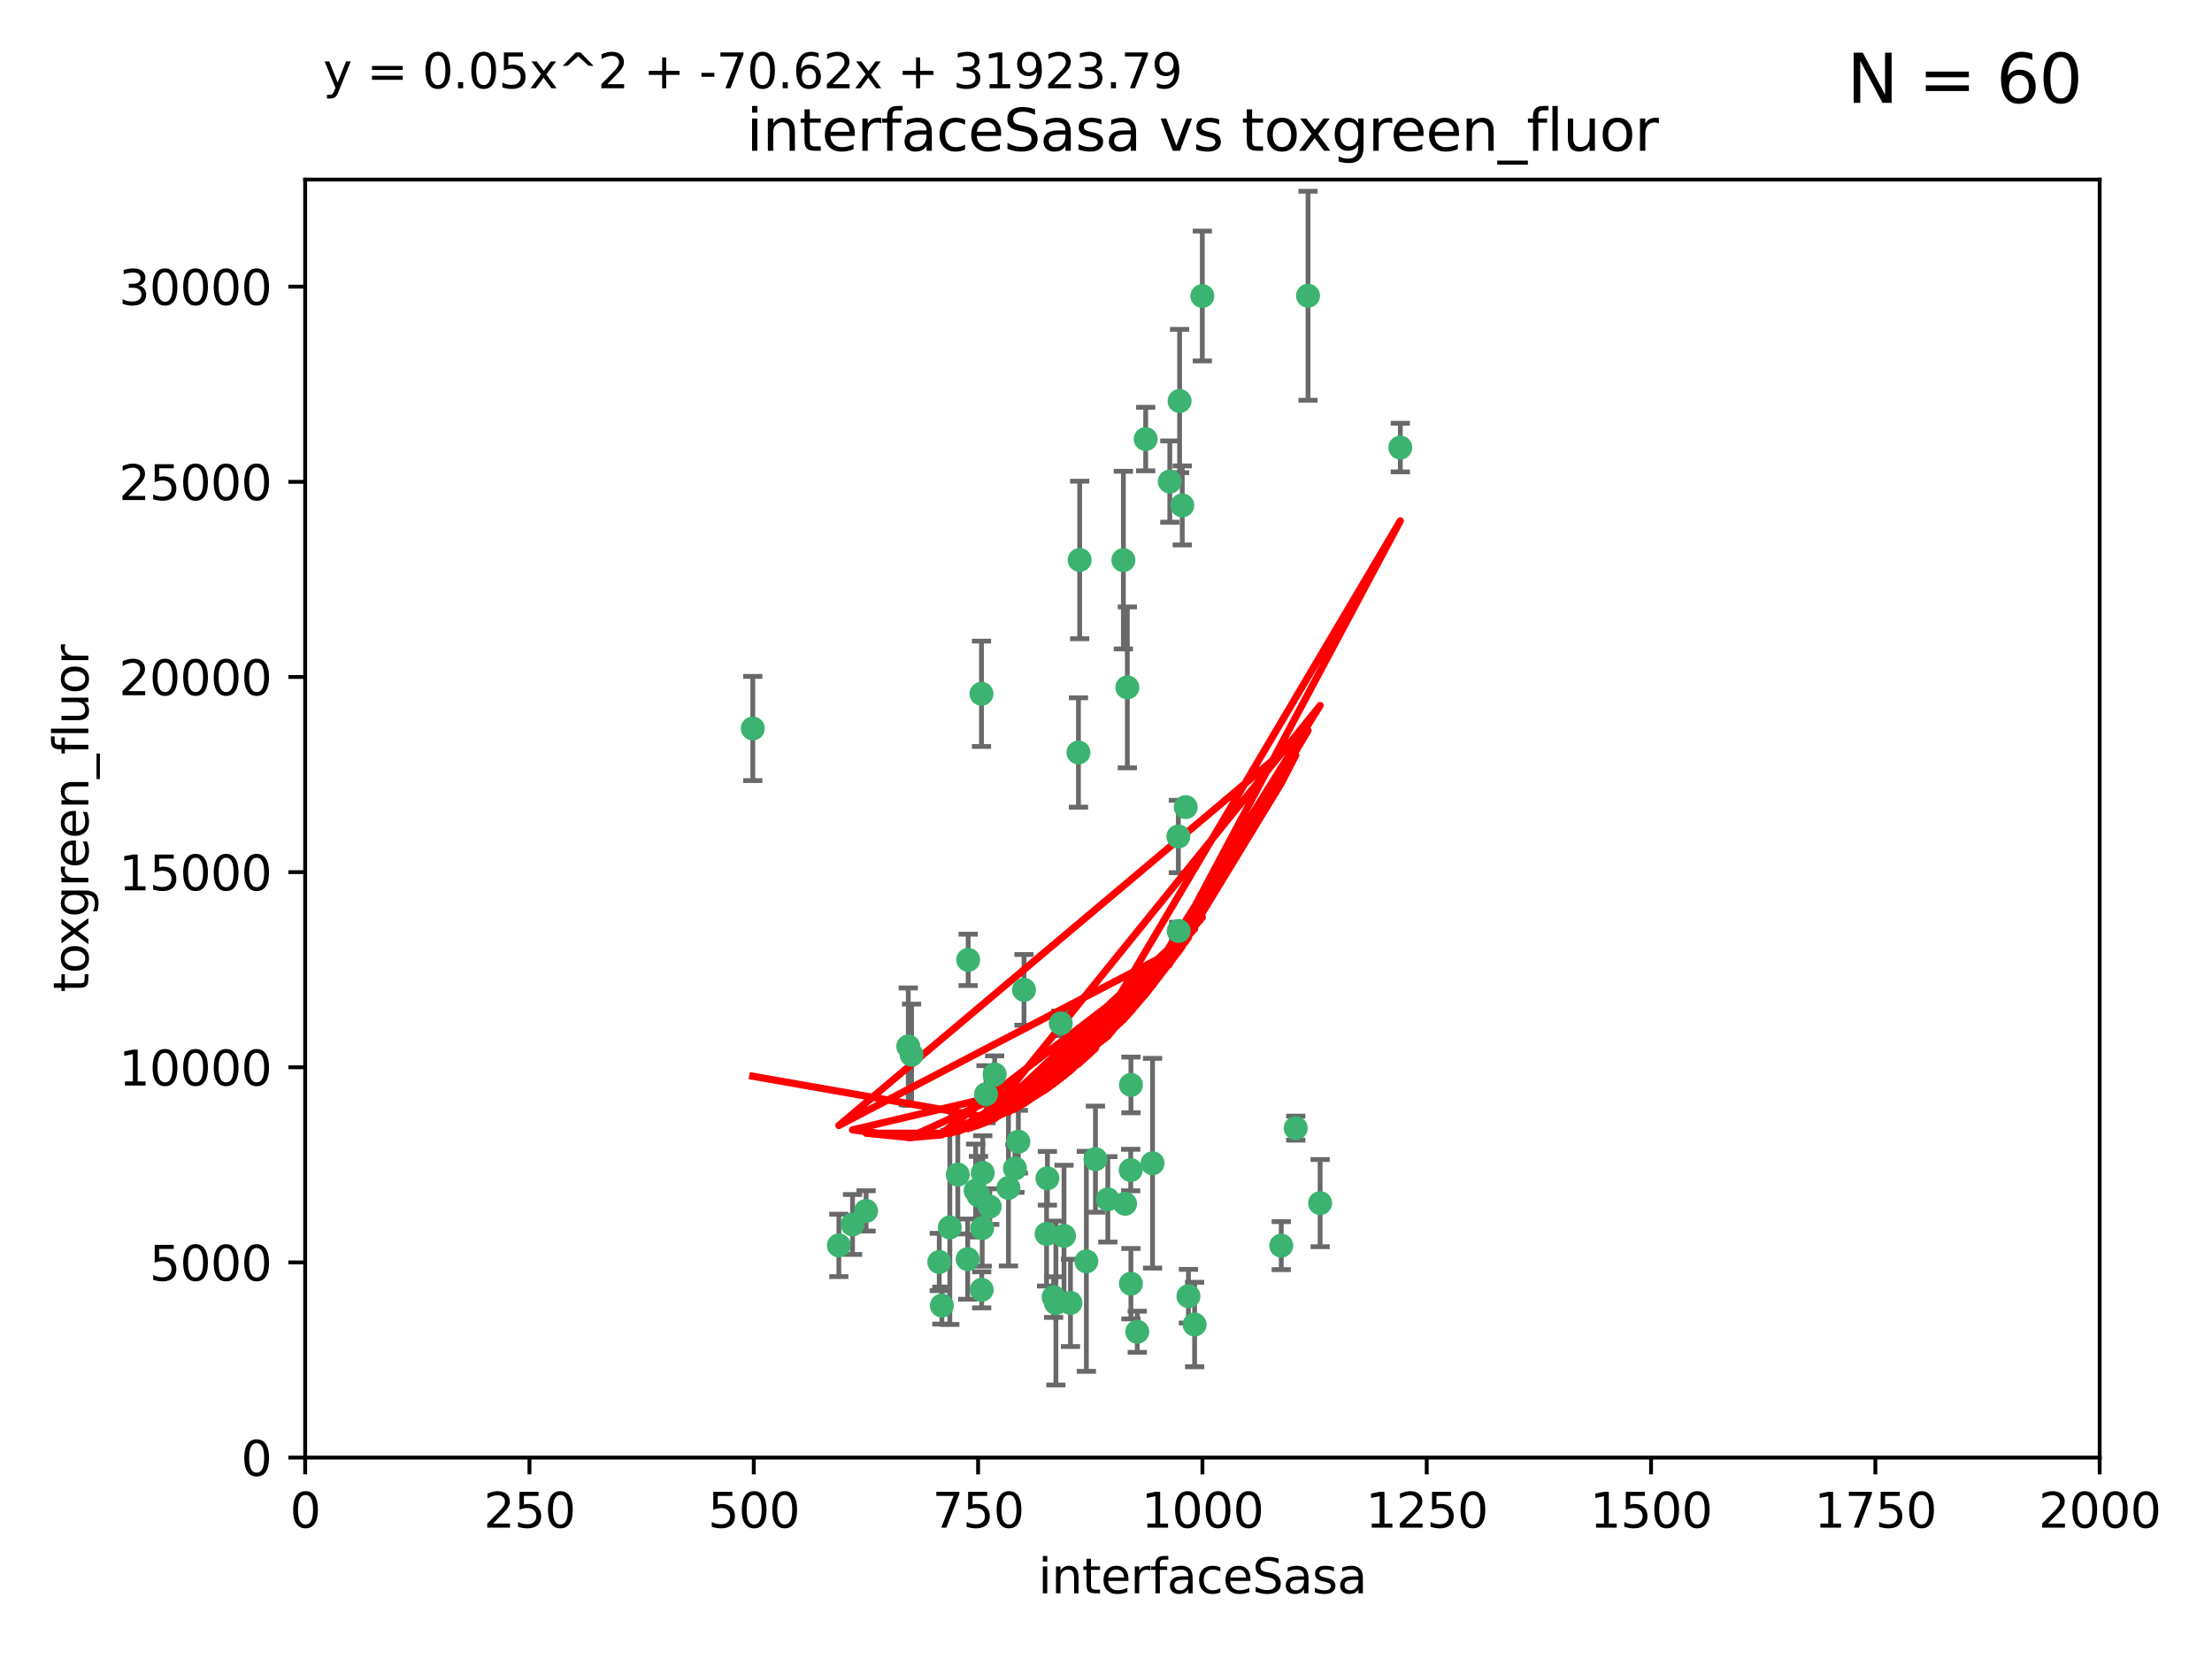 <?xml version="1.0" encoding="utf-8" standalone="no"?>
<!DOCTYPE svg PUBLIC "-//W3C//DTD SVG 1.1//EN"
  "http://www.w3.org/Graphics/SVG/1.1/DTD/svg11.dtd">
<svg xmlns:xlink="http://www.w3.org/1999/xlink" width="460.8pt" height="345.6pt" viewBox="0 0 460.8 345.6" xmlns="http://www.w3.org/2000/svg" version="1.1">
 <defs>
  <style type="text/css">*{stroke-linejoin: round; stroke-linecap: butt}</style>
 </defs>
 <g id="figure_1">
  <g id="patch_1">
   <path d="M 0 345.6 
L 460.8 345.6 
L 460.8 0 
L 0 0 
z
" style="fill: #ffffff"/>
  </g>
  <g id="axes_1">
   <g id="patch_2">
    <path d="M 63.571 303.64 
L 437.4 303.64 
L 437.4 37.411 
L 63.571 37.411 
z
" style="fill: #ffffff"/>
   </g>
   <g id="PathCollection_1">
    <defs>
     <path id="md1b6a5a2e2" d="M 0 1.118 
C 0.297 1.118 0.581 1 0.791 0.791 
C 1 0.581 1.118 0.297 1.118 0 
C 1.118 -0.297 1 -0.581 0.791 -0.791 
C 0.581 -1 0.297 -1.118 0 -1.118 
C -0.297 -1.118 -0.581 -1 -0.791 -0.791 
C -1 -0.581 -1.118 -0.297 -1.118 0 
C -1.118 0.297 -1 0.581 -0.791 0.791 
C -0.581 1 -0.297 1.118 0 1.118 
z
" style="stroke: #3cb371"/>
    </defs>
    <g clip-path="url(#p99cf0ed514)">
     <use xlink:href="#md1b6a5a2e2" x="243.693" y="100.319" style="fill: #3cb371; stroke: #3cb371"/>
     <use xlink:href="#md1b6a5a2e2" x="272.484" y="61.614" style="fill: #3cb371; stroke: #3cb371"/>
     <use xlink:href="#md1b6a5a2e2" x="174.75" y="259.442" style="fill: #3cb371; stroke: #3cb371"/>
     <use xlink:href="#md1b6a5a2e2" x="246.284" y="105.288" style="fill: #3cb371; stroke: #3cb371"/>
     <use xlink:href="#md1b6a5a2e2" x="234.02" y="116.682" style="fill: #3cb371; stroke: #3cb371"/>
     <use xlink:href="#md1b6a5a2e2" x="238.669" y="91.463" style="fill: #3cb371; stroke: #3cb371"/>
     <use xlink:href="#md1b6a5a2e2" x="245.731" y="83.54" style="fill: #3cb371; stroke: #3cb371"/>
     <use xlink:href="#md1b6a5a2e2" x="266.908" y="259.488" style="fill: #3cb371; stroke: #3cb371"/>
     <use xlink:href="#md1b6a5a2e2" x="269.927" y="235.012" style="fill: #3cb371; stroke: #3cb371"/>
     <use xlink:href="#md1b6a5a2e2" x="240.095" y="242.324" style="fill: #3cb371; stroke: #3cb371"/>
     <use xlink:href="#md1b6a5a2e2" x="291.711" y="93.237" style="fill: #3cb371; stroke: #3cb371"/>
     <use xlink:href="#md1b6a5a2e2" x="224.916" y="116.65" style="fill: #3cb371; stroke: #3cb371"/>
     <use xlink:href="#md1b6a5a2e2" x="250.465" y="61.664" style="fill: #3cb371; stroke: #3cb371"/>
     <use xlink:href="#md1b6a5a2e2" x="204.462" y="144.527" style="fill: #3cb371; stroke: #3cb371"/>
     <use xlink:href="#md1b6a5a2e2" x="201.688" y="199.958" style="fill: #3cb371; stroke: #3cb371"/>
     <use xlink:href="#md1b6a5a2e2" x="204.731" y="244.349" style="fill: #3cb371; stroke: #3cb371"/>
     <use xlink:href="#md1b6a5a2e2" x="228.204" y="241.471" style="fill: #3cb371; stroke: #3cb371"/>
     <use xlink:href="#md1b6a5a2e2" x="224.662" y="156.754" style="fill: #3cb371; stroke: #3cb371"/>
     <use xlink:href="#md1b6a5a2e2" x="204.503" y="268.694" style="fill: #3cb371; stroke: #3cb371"/>
     <use xlink:href="#md1b6a5a2e2" x="275.007" y="250.635" style="fill: #3cb371; stroke: #3cb371"/>
     <use xlink:href="#md1b6a5a2e2" x="234.375" y="250.767" style="fill: #3cb371; stroke: #3cb371"/>
     <use xlink:href="#md1b6a5a2e2" x="221.654" y="257.451" style="fill: #3cb371; stroke: #3cb371"/>
     <use xlink:href="#md1b6a5a2e2" x="212.14" y="237.838" style="fill: #3cb371; stroke: #3cb371"/>
     <use xlink:href="#md1b6a5a2e2" x="195.666" y="262.896" style="fill: #3cb371; stroke: #3cb371"/>
     <use xlink:href="#md1b6a5a2e2" x="245.473" y="174.261" style="fill: #3cb371; stroke: #3cb371"/>
     <use xlink:href="#md1b6a5a2e2" x="235.596" y="226.007" style="fill: #3cb371; stroke: #3cb371"/>
     <use xlink:href="#md1b6a5a2e2" x="247.573" y="270.018" style="fill: #3cb371; stroke: #3cb371"/>
     <use xlink:href="#md1b6a5a2e2" x="230.779" y="249.848" style="fill: #3cb371; stroke: #3cb371"/>
     <use xlink:href="#md1b6a5a2e2" x="210.08" y="247.472" style="fill: #3cb371; stroke: #3cb371"/>
     <use xlink:href="#md1b6a5a2e2" x="235.59" y="267.417" style="fill: #3cb371; stroke: #3cb371"/>
     <use xlink:href="#md1b6a5a2e2" x="201.587" y="262.293" style="fill: #3cb371; stroke: #3cb371"/>
     <use xlink:href="#md1b6a5a2e2" x="236.912" y="277.431" style="fill: #3cb371; stroke: #3cb371"/>
     <use xlink:href="#md1b6a5a2e2" x="203.841" y="249.032" style="fill: #3cb371; stroke: #3cb371"/>
     <use xlink:href="#md1b6a5a2e2" x="219.488" y="270.21" style="fill: #3cb371; stroke: #3cb371"/>
     <use xlink:href="#md1b6a5a2e2" x="196.206" y="271.976" style="fill: #3cb371; stroke: #3cb371"/>
     <use xlink:href="#md1b6a5a2e2" x="189.211" y="217.987" style="fill: #3cb371; stroke: #3cb371"/>
     <use xlink:href="#md1b6a5a2e2" x="226.308" y="262.761" style="fill: #3cb371; stroke: #3cb371"/>
     <use xlink:href="#md1b6a5a2e2" x="203.241" y="248.016" style="fill: #3cb371; stroke: #3cb371"/>
     <use xlink:href="#md1b6a5a2e2" x="245.536" y="193.94" style="fill: #3cb371; stroke: #3cb371"/>
     <use xlink:href="#md1b6a5a2e2" x="206.181" y="251.36" style="fill: #3cb371; stroke: #3cb371"/>
     <use xlink:href="#md1b6a5a2e2" x="248.859" y="275.924" style="fill: #3cb371; stroke: #3cb371"/>
     <use xlink:href="#md1b6a5a2e2" x="220.981" y="213.19" style="fill: #3cb371; stroke: #3cb371"/>
     <use xlink:href="#md1b6a5a2e2" x="213.318" y="206.203" style="fill: #3cb371; stroke: #3cb371"/>
     <use xlink:href="#md1b6a5a2e2" x="204.611" y="255.847" style="fill: #3cb371; stroke: #3cb371"/>
     <use xlink:href="#md1b6a5a2e2" x="218.192" y="245.459" style="fill: #3cb371; stroke: #3cb371"/>
     <use xlink:href="#md1b6a5a2e2" x="247.005" y="168.134" style="fill: #3cb371; stroke: #3cb371"/>
     <use xlink:href="#md1b6a5a2e2" x="219.963" y="271.445" style="fill: #3cb371; stroke: #3cb371"/>
     <use xlink:href="#md1b6a5a2e2" x="177.602" y="255.08" style="fill: #3cb371; stroke: #3cb371"/>
     <use xlink:href="#md1b6a5a2e2" x="189.899" y="219.726" style="fill: #3cb371; stroke: #3cb371"/>
     <use xlink:href="#md1b6a5a2e2" x="180.421" y="252.249" style="fill: #3cb371; stroke: #3cb371"/>
     <use xlink:href="#md1b6a5a2e2" x="197.864" y="255.69" style="fill: #3cb371; stroke: #3cb371"/>
     <use xlink:href="#md1b6a5a2e2" x="205.407" y="227.947" style="fill: #3cb371; stroke: #3cb371"/>
     <use xlink:href="#md1b6a5a2e2" x="234.846" y="143.2" style="fill: #3cb371; stroke: #3cb371"/>
     <use xlink:href="#md1b6a5a2e2" x="223" y="271.416" style="fill: #3cb371; stroke: #3cb371"/>
     <use xlink:href="#md1b6a5a2e2" x="218.019" y="257.051" style="fill: #3cb371; stroke: #3cb371"/>
     <use xlink:href="#md1b6a5a2e2" x="211.432" y="243.416" style="fill: #3cb371; stroke: #3cb371"/>
     <use xlink:href="#md1b6a5a2e2" x="199.529" y="244.691" style="fill: #3cb371; stroke: #3cb371"/>
     <use xlink:href="#md1b6a5a2e2" x="235.549" y="243.742" style="fill: #3cb371; stroke: #3cb371"/>
     <use xlink:href="#md1b6a5a2e2" x="207.202" y="223.827" style="fill: #3cb371; stroke: #3cb371"/>
     <use xlink:href="#md1b6a5a2e2" x="156.817" y="151.755" style="fill: #3cb371; stroke: #3cb371"/>
    </g>
   </g>
   <g id="matplotlib.axis_1">
    <g id="xtick_1">
     <g id="line2d_1">
      <defs>
       <path id="mb87cd3d65e" d="M 0 0 
L 0 3.5 
" style="stroke: #000000; stroke-width: 0.8"/>
      </defs>
      <g>
       <use xlink:href="#mb87cd3d65e" x="63.571" y="303.64" style="stroke: #000000; stroke-width: 0.8"/>
      </g>
     </g>
     <g id="text_1">
      <!-- 0 -->
      <g transform="translate(60.39 318.238)scale(0.1 -0.1)">
       <defs>
        <path id="DejaVuSans-30" d="M 2034 4250 
Q 1547 4250 1301 3770 
Q 1056 3291 1056 2328 
Q 1056 1369 1301 889 
Q 1547 409 2034 409 
Q 2525 409 2770 889 
Q 3016 1369 3016 2328 
Q 3016 3291 2770 3770 
Q 2525 4250 2034 4250 
z
M 2034 4750 
Q 2819 4750 3233 4129 
Q 3647 3509 3647 2328 
Q 3647 1150 3233 529 
Q 2819 -91 2034 -91 
Q 1250 -91 836 529 
Q 422 1150 422 2328 
Q 422 3509 836 4129 
Q 1250 4750 2034 4750 
z
" transform="scale(0.016)"/>
       </defs>
       <use xlink:href="#DejaVuSans-30"/>
      </g>
     </g>
    </g>
    <g id="xtick_2">
     <g id="line2d_2">
      <g>
       <use xlink:href="#mb87cd3d65e" x="110.3" y="303.64" style="stroke: #000000; stroke-width: 0.8"/>
      </g>
     </g>
     <g id="text_2">
      <!-- 250 -->
      <g transform="translate(100.756 318.238)scale(0.1 -0.1)">
       <defs>
        <path id="DejaVuSans-32" d="M 1228 531 
L 3431 531 
L 3431 0 
L 469 0 
L 469 531 
Q 828 903 1448 1529 
Q 2069 2156 2228 2338 
Q 2531 2678 2651 2914 
Q 2772 3150 2772 3378 
Q 2772 3750 2511 3984 
Q 2250 4219 1831 4219 
Q 1534 4219 1204 4116 
Q 875 4013 500 3803 
L 500 4441 
Q 881 4594 1212 4672 
Q 1544 4750 1819 4750 
Q 2544 4750 2975 4387 
Q 3406 4025 3406 3419 
Q 3406 3131 3298 2873 
Q 3191 2616 2906 2266 
Q 2828 2175 2409 1742 
Q 1991 1309 1228 531 
z
" transform="scale(0.016)"/>
        <path id="DejaVuSans-35" d="M 691 4666 
L 3169 4666 
L 3169 4134 
L 1269 4134 
L 1269 2991 
Q 1406 3038 1543 3061 
Q 1681 3084 1819 3084 
Q 2600 3084 3056 2656 
Q 3513 2228 3513 1497 
Q 3513 744 3044 326 
Q 2575 -91 1722 -91 
Q 1428 -91 1123 -41 
Q 819 9 494 109 
L 494 744 
Q 775 591 1075 516 
Q 1375 441 1709 441 
Q 2250 441 2565 725 
Q 2881 1009 2881 1497 
Q 2881 1984 2565 2268 
Q 2250 2553 1709 2553 
Q 1456 2553 1204 2497 
Q 953 2441 691 2322 
L 691 4666 
z
" transform="scale(0.016)"/>
       </defs>
       <use xlink:href="#DejaVuSans-32"/>
       <use xlink:href="#DejaVuSans-35" x="63.623"/>
       <use xlink:href="#DejaVuSans-30" x="127.246"/>
      </g>
     </g>
    </g>
    <g id="xtick_3">
     <g id="line2d_3">
      <g>
       <use xlink:href="#mb87cd3d65e" x="157.028" y="303.64" style="stroke: #000000; stroke-width: 0.8"/>
      </g>
     </g>
     <g id="text_3">
      <!-- 500 -->
      <g transform="translate(147.485 318.238)scale(0.1 -0.1)">
       <use xlink:href="#DejaVuSans-35"/>
       <use xlink:href="#DejaVuSans-30" x="63.623"/>
       <use xlink:href="#DejaVuSans-30" x="127.246"/>
      </g>
     </g>
    </g>
    <g id="xtick_4">
     <g id="line2d_4">
      <g>
       <use xlink:href="#mb87cd3d65e" x="203.757" y="303.64" style="stroke: #000000; stroke-width: 0.8"/>
      </g>
     </g>
     <g id="text_4">
      <!-- 750 -->
      <g transform="translate(194.213 318.238)scale(0.1 -0.1)">
       <defs>
        <path id="DejaVuSans-37" d="M 525 4666 
L 3525 4666 
L 3525 4397 
L 1831 0 
L 1172 0 
L 2766 4134 
L 525 4134 
L 525 4666 
z
" transform="scale(0.016)"/>
       </defs>
       <use xlink:href="#DejaVuSans-37"/>
       <use xlink:href="#DejaVuSans-35" x="63.623"/>
       <use xlink:href="#DejaVuSans-30" x="127.246"/>
      </g>
     </g>
    </g>
    <g id="xtick_5">
     <g id="line2d_5">
      <g>
       <use xlink:href="#mb87cd3d65e" x="250.486" y="303.64" style="stroke: #000000; stroke-width: 0.8"/>
      </g>
     </g>
     <g id="text_5">
      <!-- 1000 -->
      <g transform="translate(237.761 318.238)scale(0.1 -0.1)">
       <defs>
        <path id="DejaVuSans-31" d="M 794 531 
L 1825 531 
L 1825 4091 
L 703 3866 
L 703 4441 
L 1819 4666 
L 2450 4666 
L 2450 531 
L 3481 531 
L 3481 0 
L 794 0 
L 794 531 
z
" transform="scale(0.016)"/>
       </defs>
       <use xlink:href="#DejaVuSans-31"/>
       <use xlink:href="#DejaVuSans-30" x="63.623"/>
       <use xlink:href="#DejaVuSans-30" x="127.246"/>
       <use xlink:href="#DejaVuSans-30" x="190.869"/>
      </g>
     </g>
    </g>
    <g id="xtick_6">
     <g id="line2d_6">
      <g>
       <use xlink:href="#mb87cd3d65e" x="297.214" y="303.64" style="stroke: #000000; stroke-width: 0.8"/>
      </g>
     </g>
     <g id="text_6">
      <!-- 1250 -->
      <g transform="translate(284.489 318.238)scale(0.1 -0.1)">
       <use xlink:href="#DejaVuSans-31"/>
       <use xlink:href="#DejaVuSans-32" x="63.623"/>
       <use xlink:href="#DejaVuSans-35" x="127.246"/>
       <use xlink:href="#DejaVuSans-30" x="190.869"/>
      </g>
     </g>
    </g>
    <g id="xtick_7">
     <g id="line2d_7">
      <g>
       <use xlink:href="#mb87cd3d65e" x="343.943" y="303.64" style="stroke: #000000; stroke-width: 0.8"/>
      </g>
     </g>
     <g id="text_7">
      <!-- 1500 -->
      <g transform="translate(331.218 318.238)scale(0.1 -0.1)">
       <use xlink:href="#DejaVuSans-31"/>
       <use xlink:href="#DejaVuSans-35" x="63.623"/>
       <use xlink:href="#DejaVuSans-30" x="127.246"/>
       <use xlink:href="#DejaVuSans-30" x="190.869"/>
      </g>
     </g>
    </g>
    <g id="xtick_8">
     <g id="line2d_8">
      <g>
       <use xlink:href="#mb87cd3d65e" x="390.671" y="303.64" style="stroke: #000000; stroke-width: 0.8"/>
      </g>
     </g>
     <g id="text_8">
      <!-- 1750 -->
      <g transform="translate(377.946 318.238)scale(0.1 -0.1)">
       <use xlink:href="#DejaVuSans-31"/>
       <use xlink:href="#DejaVuSans-37" x="63.623"/>
       <use xlink:href="#DejaVuSans-35" x="127.246"/>
       <use xlink:href="#DejaVuSans-30" x="190.869"/>
      </g>
     </g>
    </g>
    <g id="xtick_9">
     <g id="line2d_9">
      <g>
       <use xlink:href="#mb87cd3d65e" x="437.4" y="303.64" style="stroke: #000000; stroke-width: 0.8"/>
      </g>
     </g>
     <g id="text_9">
      <!-- 2000 -->
      <g transform="translate(424.675 318.238)scale(0.1 -0.1)">
       <use xlink:href="#DejaVuSans-32"/>
       <use xlink:href="#DejaVuSans-30" x="63.623"/>
       <use xlink:href="#DejaVuSans-30" x="127.246"/>
       <use xlink:href="#DejaVuSans-30" x="190.869"/>
      </g>
     </g>
    </g>
    <g id="text_10">
     <!-- interfaceSasa -->
     <g transform="translate(216.279 331.917)scale(0.1 -0.1)">
      <defs>
       <path id="DejaVuSans-69" d="M 603 3500 
L 1178 3500 
L 1178 0 
L 603 0 
L 603 3500 
z
M 603 4863 
L 1178 4863 
L 1178 4134 
L 603 4134 
L 603 4863 
z
" transform="scale(0.016)"/>
       <path id="DejaVuSans-6e" d="M 3513 2113 
L 3513 0 
L 2938 0 
L 2938 2094 
Q 2938 2591 2744 2837 
Q 2550 3084 2163 3084 
Q 1697 3084 1428 2787 
Q 1159 2491 1159 1978 
L 1159 0 
L 581 0 
L 581 3500 
L 1159 3500 
L 1159 2956 
Q 1366 3272 1645 3428 
Q 1925 3584 2291 3584 
Q 2894 3584 3203 3211 
Q 3513 2838 3513 2113 
z
" transform="scale(0.016)"/>
       <path id="DejaVuSans-74" d="M 1172 4494 
L 1172 3500 
L 2356 3500 
L 2356 3053 
L 1172 3053 
L 1172 1153 
Q 1172 725 1289 603 
Q 1406 481 1766 481 
L 2356 481 
L 2356 0 
L 1766 0 
Q 1100 0 847 248 
Q 594 497 594 1153 
L 594 3053 
L 172 3053 
L 172 3500 
L 594 3500 
L 594 4494 
L 1172 4494 
z
" transform="scale(0.016)"/>
       <path id="DejaVuSans-65" d="M 3597 1894 
L 3597 1613 
L 953 1613 
Q 991 1019 1311 708 
Q 1631 397 2203 397 
Q 2534 397 2845 478 
Q 3156 559 3463 722 
L 3463 178 
Q 3153 47 2828 -22 
Q 2503 -91 2169 -91 
Q 1331 -91 842 396 
Q 353 884 353 1716 
Q 353 2575 817 3079 
Q 1281 3584 2069 3584 
Q 2775 3584 3186 3129 
Q 3597 2675 3597 1894 
z
M 3022 2063 
Q 3016 2534 2758 2815 
Q 2500 3097 2075 3097 
Q 1594 3097 1305 2825 
Q 1016 2553 972 2059 
L 3022 2063 
z
" transform="scale(0.016)"/>
       <path id="DejaVuSans-72" d="M 2631 2963 
Q 2534 3019 2420 3045 
Q 2306 3072 2169 3072 
Q 1681 3072 1420 2755 
Q 1159 2438 1159 1844 
L 1159 0 
L 581 0 
L 581 3500 
L 1159 3500 
L 1159 2956 
Q 1341 3275 1631 3429 
Q 1922 3584 2338 3584 
Q 2397 3584 2469 3576 
Q 2541 3569 2628 3553 
L 2631 2963 
z
" transform="scale(0.016)"/>
       <path id="DejaVuSans-66" d="M 2375 4863 
L 2375 4384 
L 1825 4384 
Q 1516 4384 1395 4259 
Q 1275 4134 1275 3809 
L 1275 3500 
L 2222 3500 
L 2222 3053 
L 1275 3053 
L 1275 0 
L 697 0 
L 697 3053 
L 147 3053 
L 147 3500 
L 697 3500 
L 697 3744 
Q 697 4328 969 4595 
Q 1241 4863 1831 4863 
L 2375 4863 
z
" transform="scale(0.016)"/>
       <path id="DejaVuSans-61" d="M 2194 1759 
Q 1497 1759 1228 1600 
Q 959 1441 959 1056 
Q 959 750 1161 570 
Q 1363 391 1709 391 
Q 2188 391 2477 730 
Q 2766 1069 2766 1631 
L 2766 1759 
L 2194 1759 
z
M 3341 1997 
L 3341 0 
L 2766 0 
L 2766 531 
Q 2569 213 2275 61 
Q 1981 -91 1556 -91 
Q 1019 -91 701 211 
Q 384 513 384 1019 
Q 384 1609 779 1909 
Q 1175 2209 1959 2209 
L 2766 2209 
L 2766 2266 
Q 2766 2663 2505 2880 
Q 2244 3097 1772 3097 
Q 1472 3097 1187 3025 
Q 903 2953 641 2809 
L 641 3341 
Q 956 3463 1253 3523 
Q 1550 3584 1831 3584 
Q 2591 3584 2966 3190 
Q 3341 2797 3341 1997 
z
" transform="scale(0.016)"/>
       <path id="DejaVuSans-63" d="M 3122 3366 
L 3122 2828 
Q 2878 2963 2633 3030 
Q 2388 3097 2138 3097 
Q 1578 3097 1268 2742 
Q 959 2388 959 1747 
Q 959 1106 1268 751 
Q 1578 397 2138 397 
Q 2388 397 2633 464 
Q 2878 531 3122 666 
L 3122 134 
Q 2881 22 2623 -34 
Q 2366 -91 2075 -91 
Q 1284 -91 818 406 
Q 353 903 353 1747 
Q 353 2603 823 3093 
Q 1294 3584 2113 3584 
Q 2378 3584 2631 3529 
Q 2884 3475 3122 3366 
z
" transform="scale(0.016)"/>
       <path id="DejaVuSans-53" d="M 3425 4513 
L 3425 3897 
Q 3066 4069 2747 4153 
Q 2428 4238 2131 4238 
Q 1616 4238 1336 4038 
Q 1056 3838 1056 3469 
Q 1056 3159 1242 3001 
Q 1428 2844 1947 2747 
L 2328 2669 
Q 3034 2534 3370 2195 
Q 3706 1856 3706 1288 
Q 3706 609 3251 259 
Q 2797 -91 1919 -91 
Q 1588 -91 1214 -16 
Q 841 59 441 206 
L 441 856 
Q 825 641 1194 531 
Q 1563 422 1919 422 
Q 2459 422 2753 634 
Q 3047 847 3047 1241 
Q 3047 1584 2836 1778 
Q 2625 1972 2144 2069 
L 1759 2144 
Q 1053 2284 737 2584 
Q 422 2884 422 3419 
Q 422 4038 858 4394 
Q 1294 4750 2059 4750 
Q 2388 4750 2728 4690 
Q 3069 4631 3425 4513 
z
" transform="scale(0.016)"/>
       <path id="DejaVuSans-73" d="M 2834 3397 
L 2834 2853 
Q 2591 2978 2328 3040 
Q 2066 3103 1784 3103 
Q 1356 3103 1142 2972 
Q 928 2841 928 2578 
Q 928 2378 1081 2264 
Q 1234 2150 1697 2047 
L 1894 2003 
Q 2506 1872 2764 1633 
Q 3022 1394 3022 966 
Q 3022 478 2636 193 
Q 2250 -91 1575 -91 
Q 1294 -91 989 -36 
Q 684 19 347 128 
L 347 722 
Q 666 556 975 473 
Q 1284 391 1588 391 
Q 1994 391 2212 530 
Q 2431 669 2431 922 
Q 2431 1156 2273 1281 
Q 2116 1406 1581 1522 
L 1381 1569 
Q 847 1681 609 1914 
Q 372 2147 372 2553 
Q 372 3047 722 3315 
Q 1072 3584 1716 3584 
Q 2034 3584 2315 3537 
Q 2597 3491 2834 3397 
z
" transform="scale(0.016)"/>
      </defs>
      <use xlink:href="#DejaVuSans-69"/>
      <use xlink:href="#DejaVuSans-6e" x="27.783"/>
      <use xlink:href="#DejaVuSans-74" x="91.162"/>
      <use xlink:href="#DejaVuSans-65" x="130.371"/>
      <use xlink:href="#DejaVuSans-72" x="191.895"/>
      <use xlink:href="#DejaVuSans-66" x="233.008"/>
      <use xlink:href="#DejaVuSans-61" x="268.213"/>
      <use xlink:href="#DejaVuSans-63" x="329.492"/>
      <use xlink:href="#DejaVuSans-65" x="384.473"/>
      <use xlink:href="#DejaVuSans-53" x="445.996"/>
      <use xlink:href="#DejaVuSans-61" x="509.473"/>
      <use xlink:href="#DejaVuSans-73" x="570.752"/>
      <use xlink:href="#DejaVuSans-61" x="622.852"/>
     </g>
    </g>
   </g>
   <g id="matplotlib.axis_2">
    <g id="ytick_1">
     <g id="line2d_10">
      <defs>
       <path id="m207a4ff010" d="M 0 0 
L -3.5 0 
" style="stroke: #000000; stroke-width: 0.8"/>
      </defs>
      <g>
       <use xlink:href="#m207a4ff010" x="63.571" y="303.64" style="stroke: #000000; stroke-width: 0.8"/>
      </g>
     </g>
     <g id="text_11">
      <!-- 0 -->
      <g transform="translate(50.209 307.439)scale(0.1 -0.1)">
       <use xlink:href="#DejaVuSans-30"/>
      </g>
     </g>
    </g>
    <g id="ytick_2">
     <g id="line2d_11">
      <g>
       <use xlink:href="#m207a4ff010" x="63.571" y="262.986" style="stroke: #000000; stroke-width: 0.8"/>
      </g>
     </g>
     <g id="text_12">
      <!-- 5000 -->
      <g transform="translate(31.121 266.786)scale(0.1 -0.1)">
       <use xlink:href="#DejaVuSans-35"/>
       <use xlink:href="#DejaVuSans-30" x="63.623"/>
       <use xlink:href="#DejaVuSans-30" x="127.246"/>
       <use xlink:href="#DejaVuSans-30" x="190.869"/>
      </g>
     </g>
    </g>
    <g id="ytick_3">
     <g id="line2d_12">
      <g>
       <use xlink:href="#m207a4ff010" x="63.571" y="222.333" style="stroke: #000000; stroke-width: 0.8"/>
      </g>
     </g>
     <g id="text_13">
      <!-- 10000 -->
      <g transform="translate(24.759 226.132)scale(0.1 -0.1)">
       <use xlink:href="#DejaVuSans-31"/>
       <use xlink:href="#DejaVuSans-30" x="63.623"/>
       <use xlink:href="#DejaVuSans-30" x="127.246"/>
       <use xlink:href="#DejaVuSans-30" x="190.869"/>
       <use xlink:href="#DejaVuSans-30" x="254.492"/>
      </g>
     </g>
    </g>
    <g id="ytick_4">
     <g id="line2d_13">
      <g>
       <use xlink:href="#m207a4ff010" x="63.571" y="181.679" style="stroke: #000000; stroke-width: 0.8"/>
      </g>
     </g>
     <g id="text_14">
      <!-- 15000 -->
      <g transform="translate(24.759 185.478)scale(0.1 -0.1)">
       <use xlink:href="#DejaVuSans-31"/>
       <use xlink:href="#DejaVuSans-35" x="63.623"/>
       <use xlink:href="#DejaVuSans-30" x="127.246"/>
       <use xlink:href="#DejaVuSans-30" x="190.869"/>
       <use xlink:href="#DejaVuSans-30" x="254.492"/>
      </g>
     </g>
    </g>
    <g id="ytick_5">
     <g id="line2d_14">
      <g>
       <use xlink:href="#m207a4ff010" x="63.571" y="141.026" style="stroke: #000000; stroke-width: 0.8"/>
      </g>
     </g>
     <g id="text_15">
      <!-- 20000 -->
      <g transform="translate(24.759 144.825)scale(0.1 -0.1)">
       <use xlink:href="#DejaVuSans-32"/>
       <use xlink:href="#DejaVuSans-30" x="63.623"/>
       <use xlink:href="#DejaVuSans-30" x="127.246"/>
       <use xlink:href="#DejaVuSans-30" x="190.869"/>
       <use xlink:href="#DejaVuSans-30" x="254.492"/>
      </g>
     </g>
    </g>
    <g id="ytick_6">
     <g id="line2d_15">
      <g>
       <use xlink:href="#m207a4ff010" x="63.571" y="100.372" style="stroke: #000000; stroke-width: 0.8"/>
      </g>
     </g>
     <g id="text_16">
      <!-- 25000 -->
      <g transform="translate(24.759 104.171)scale(0.1 -0.1)">
       <use xlink:href="#DejaVuSans-32"/>
       <use xlink:href="#DejaVuSans-35" x="63.623"/>
       <use xlink:href="#DejaVuSans-30" x="127.246"/>
       <use xlink:href="#DejaVuSans-30" x="190.869"/>
       <use xlink:href="#DejaVuSans-30" x="254.492"/>
      </g>
     </g>
    </g>
    <g id="ytick_7">
     <g id="line2d_16">
      <g>
       <use xlink:href="#m207a4ff010" x="63.571" y="59.718" style="stroke: #000000; stroke-width: 0.8"/>
      </g>
     </g>
     <g id="text_17">
      <!-- 30000 -->
      <g transform="translate(24.759 63.518)scale(0.1 -0.1)">
       <defs>
        <path id="DejaVuSans-33" d="M 2597 2516 
Q 3050 2419 3304 2112 
Q 3559 1806 3559 1356 
Q 3559 666 3084 287 
Q 2609 -91 1734 -91 
Q 1441 -91 1130 -33 
Q 819 25 488 141 
L 488 750 
Q 750 597 1062 519 
Q 1375 441 1716 441 
Q 2309 441 2620 675 
Q 2931 909 2931 1356 
Q 2931 1769 2642 2001 
Q 2353 2234 1838 2234 
L 1294 2234 
L 1294 2753 
L 1863 2753 
Q 2328 2753 2575 2939 
Q 2822 3125 2822 3475 
Q 2822 3834 2567 4026 
Q 2313 4219 1838 4219 
Q 1578 4219 1281 4162 
Q 984 4106 628 3988 
L 628 4550 
Q 988 4650 1302 4700 
Q 1616 4750 1894 4750 
Q 2613 4750 3031 4423 
Q 3450 4097 3450 3541 
Q 3450 3153 3228 2886 
Q 3006 2619 2597 2516 
z
" transform="scale(0.016)"/>
       </defs>
       <use xlink:href="#DejaVuSans-33"/>
       <use xlink:href="#DejaVuSans-30" x="63.623"/>
       <use xlink:href="#DejaVuSans-30" x="127.246"/>
       <use xlink:href="#DejaVuSans-30" x="190.869"/>
       <use xlink:href="#DejaVuSans-30" x="254.492"/>
      </g>
     </g>
    </g>
    <g id="text_18">
     <!-- toxgreen_fluor -->
     <g transform="translate(18.401 206.72)rotate(-90)scale(0.1 -0.1)">
      <defs>
       <path id="DejaVuSans-6f" d="M 1959 3097 
Q 1497 3097 1228 2736 
Q 959 2375 959 1747 
Q 959 1119 1226 758 
Q 1494 397 1959 397 
Q 2419 397 2687 759 
Q 2956 1122 2956 1747 
Q 2956 2369 2687 2733 
Q 2419 3097 1959 3097 
z
M 1959 3584 
Q 2709 3584 3137 3096 
Q 3566 2609 3566 1747 
Q 3566 888 3137 398 
Q 2709 -91 1959 -91 
Q 1206 -91 779 398 
Q 353 888 353 1747 
Q 353 2609 779 3096 
Q 1206 3584 1959 3584 
z
" transform="scale(0.016)"/>
       <path id="DejaVuSans-78" d="M 3513 3500 
L 2247 1797 
L 3578 0 
L 2900 0 
L 1881 1375 
L 863 0 
L 184 0 
L 1544 1831 
L 300 3500 
L 978 3500 
L 1906 2253 
L 2834 3500 
L 3513 3500 
z
" transform="scale(0.016)"/>
       <path id="DejaVuSans-67" d="M 2906 1791 
Q 2906 2416 2648 2759 
Q 2391 3103 1925 3103 
Q 1463 3103 1205 2759 
Q 947 2416 947 1791 
Q 947 1169 1205 825 
Q 1463 481 1925 481 
Q 2391 481 2648 825 
Q 2906 1169 2906 1791 
z
M 3481 434 
Q 3481 -459 3084 -895 
Q 2688 -1331 1869 -1331 
Q 1566 -1331 1297 -1286 
Q 1028 -1241 775 -1147 
L 775 -588 
Q 1028 -725 1275 -790 
Q 1522 -856 1778 -856 
Q 2344 -856 2625 -561 
Q 2906 -266 2906 331 
L 2906 616 
Q 2728 306 2450 153 
Q 2172 0 1784 0 
Q 1141 0 747 490 
Q 353 981 353 1791 
Q 353 2603 747 3093 
Q 1141 3584 1784 3584 
Q 2172 3584 2450 3431 
Q 2728 3278 2906 2969 
L 2906 3500 
L 3481 3500 
L 3481 434 
z
" transform="scale(0.016)"/>
       <path id="DejaVuSans-5f" d="M 3263 -1063 
L 3263 -1509 
L -63 -1509 
L -63 -1063 
L 3263 -1063 
z
" transform="scale(0.016)"/>
       <path id="DejaVuSans-6c" d="M 603 4863 
L 1178 4863 
L 1178 0 
L 603 0 
L 603 4863 
z
" transform="scale(0.016)"/>
       <path id="DejaVuSans-75" d="M 544 1381 
L 544 3500 
L 1119 3500 
L 1119 1403 
Q 1119 906 1312 657 
Q 1506 409 1894 409 
Q 2359 409 2629 706 
Q 2900 1003 2900 1516 
L 2900 3500 
L 3475 3500 
L 3475 0 
L 2900 0 
L 2900 538 
Q 2691 219 2414 64 
Q 2138 -91 1772 -91 
Q 1169 -91 856 284 
Q 544 659 544 1381 
z
M 1991 3584 
L 1991 3584 
z
" transform="scale(0.016)"/>
      </defs>
      <use xlink:href="#DejaVuSans-74"/>
      <use xlink:href="#DejaVuSans-6f" x="39.209"/>
      <use xlink:href="#DejaVuSans-78" x="97.266"/>
      <use xlink:href="#DejaVuSans-67" x="156.445"/>
      <use xlink:href="#DejaVuSans-72" x="219.922"/>
      <use xlink:href="#DejaVuSans-65" x="258.785"/>
      <use xlink:href="#DejaVuSans-65" x="320.309"/>
      <use xlink:href="#DejaVuSans-6e" x="381.832"/>
      <use xlink:href="#DejaVuSans-5f" x="445.211"/>
      <use xlink:href="#DejaVuSans-66" x="495.211"/>
      <use xlink:href="#DejaVuSans-6c" x="530.416"/>
      <use xlink:href="#DejaVuSans-75" x="558.199"/>
      <use xlink:href="#DejaVuSans-6f" x="621.578"/>
      <use xlink:href="#DejaVuSans-72" x="682.76"/>
     </g>
    </g>
   </g>
   <g id="LineCollection_1">
    <path d="M 243.693 108.787 
L 243.693 91.852 
" clip-path="url(#p99cf0ed514)" style="fill: none; stroke: #696969"/>
    <path d="M 272.484 83.38 
L 272.484 39.848 
" clip-path="url(#p99cf0ed514)" style="fill: none; stroke: #696969"/>
    <path d="M 174.75 265.941 
L 174.75 252.944 
" clip-path="url(#p99cf0ed514)" style="fill: none; stroke: #696969"/>
    <path d="M 246.284 113.522 
L 246.284 97.054 
" clip-path="url(#p99cf0ed514)" style="fill: none; stroke: #696969"/>
    <path d="M 234.02 135.19 
L 234.02 98.175 
" clip-path="url(#p99cf0ed514)" style="fill: none; stroke: #696969"/>
    <path d="M 238.669 98.075 
L 238.669 84.85 
" clip-path="url(#p99cf0ed514)" style="fill: none; stroke: #696969"/>
    <path d="M 245.731 98.468 
L 245.731 68.613 
" clip-path="url(#p99cf0ed514)" style="fill: none; stroke: #696969"/>
    <path d="M 266.908 264.487 
L 266.908 254.489 
" clip-path="url(#p99cf0ed514)" style="fill: none; stroke: #696969"/>
    <path d="M 269.927 237.516 
L 269.927 232.507 
" clip-path="url(#p99cf0ed514)" style="fill: none; stroke: #696969"/>
    <path d="M 240.095 264.166 
L 240.095 220.481 
" clip-path="url(#p99cf0ed514)" style="fill: none; stroke: #696969"/>
    <path d="M 291.711 98.3 
L 291.711 88.175 
" clip-path="url(#p99cf0ed514)" style="fill: none; stroke: #696969"/>
    <path d="M 224.916 133.058 
L 224.916 100.243 
" clip-path="url(#p99cf0ed514)" style="fill: none; stroke: #696969"/>
    <path d="M 250.465 75.185 
L 250.465 48.142 
" clip-path="url(#p99cf0ed514)" style="fill: none; stroke: #696969"/>
    <path d="M 204.462 155.498 
L 204.462 133.556 
" clip-path="url(#p99cf0ed514)" style="fill: none; stroke: #696969"/>
    <path d="M 201.688 205.31 
L 201.688 194.605 
" clip-path="url(#p99cf0ed514)" style="fill: none; stroke: #696969"/>
    <path d="M 204.731 252.096 
L 204.731 236.603 
" clip-path="url(#p99cf0ed514)" style="fill: none; stroke: #696969"/>
    <path d="M 228.204 252.525 
L 228.204 230.416 
" clip-path="url(#p99cf0ed514)" style="fill: none; stroke: #696969"/>
    <path d="M 224.662 168.148 
L 224.662 145.359 
" clip-path="url(#p99cf0ed514)" style="fill: none; stroke: #696969"/>
    <path d="M 204.503 272.448 
L 204.503 264.94 
" clip-path="url(#p99cf0ed514)" style="fill: none; stroke: #696969"/>
    <path d="M 275.007 259.717 
L 275.007 241.553 
" clip-path="url(#p99cf0ed514)" style="fill: none; stroke: #696969"/>
    <path d="M 234.375 251.458 
L 234.375 250.077 
" clip-path="url(#p99cf0ed514)" style="fill: none; stroke: #696969"/>
    <path d="M 221.654 272.157 
L 221.654 242.746 
" clip-path="url(#p99cf0ed514)" style="fill: none; stroke: #696969"/>
    <path d="M 212.14 244.374 
L 212.14 231.301 
" clip-path="url(#p99cf0ed514)" style="fill: none; stroke: #696969"/>
    <path d="M 195.666 268.864 
L 195.666 256.927 
" clip-path="url(#p99cf0ed514)" style="fill: none; stroke: #696969"/>
    <path d="M 245.473 181.8 
L 245.473 166.721 
" clip-path="url(#p99cf0ed514)" style="fill: none; stroke: #696969"/>
    <path d="M 235.596 231.811 
L 235.596 220.203 
" clip-path="url(#p99cf0ed514)" style="fill: none; stroke: #696969"/>
    <path d="M 247.573 275.607 
L 247.573 264.429 
" clip-path="url(#p99cf0ed514)" style="fill: none; stroke: #696969"/>
    <path d="M 230.779 258.739 
L 230.779 240.957 
" clip-path="url(#p99cf0ed514)" style="fill: none; stroke: #696969"/>
    <path d="M 210.08 263.721 
L 210.08 231.224 
" clip-path="url(#p99cf0ed514)" style="fill: none; stroke: #696969"/>
    <path d="M 235.59 274.752 
L 235.59 260.081 
" clip-path="url(#p99cf0ed514)" style="fill: none; stroke: #696969"/>
    <path d="M 201.587 270.647 
L 201.587 253.939 
" clip-path="url(#p99cf0ed514)" style="fill: none; stroke: #696969"/>
    <path d="M 236.912 281.719 
L 236.912 273.143 
" clip-path="url(#p99cf0ed514)" style="fill: none; stroke: #696969"/>
    <path d="M 203.841 257.161 
L 203.841 240.903 
" clip-path="url(#p99cf0ed514)" style="fill: none; stroke: #696969"/>
    <path d="M 219.488 274.44 
L 219.488 265.981 
" clip-path="url(#p99cf0ed514)" style="fill: none; stroke: #696969"/>
    <path d="M 196.206 275.827 
L 196.206 268.125 
" clip-path="url(#p99cf0ed514)" style="fill: none; stroke: #696969"/>
    <path d="M 189.211 230.162 
L 189.211 205.812 
" clip-path="url(#p99cf0ed514)" style="fill: none; stroke: #696969"/>
    <path d="M 226.308 285.673 
L 226.308 239.849 
" clip-path="url(#p99cf0ed514)" style="fill: none; stroke: #696969"/>
    <path d="M 203.241 257.7 
L 203.241 238.331 
" clip-path="url(#p99cf0ed514)" style="fill: none; stroke: #696969"/>
    <path d="M 245.536 195.758 
L 245.536 192.122 
" clip-path="url(#p99cf0ed514)" style="fill: none; stroke: #696969"/>
    <path d="M 206.181 255.066 
L 206.181 247.654 
" clip-path="url(#p99cf0ed514)" style="fill: none; stroke: #696969"/>
    <path d="M 248.859 284.727 
L 248.859 267.12 
" clip-path="url(#p99cf0ed514)" style="fill: none; stroke: #696969"/>
    <path d="M 220.981 215.762 
L 220.981 210.618 
" clip-path="url(#p99cf0ed514)" style="fill: none; stroke: #696969"/>
    <path d="M 213.318 213.569 
L 213.318 198.836 
" clip-path="url(#p99cf0ed514)" style="fill: none; stroke: #696969"/>
    <path d="M 204.611 263.771 
L 204.611 247.923 
" clip-path="url(#p99cf0ed514)" style="fill: none; stroke: #696969"/>
    <path d="M 218.192 251.049 
L 218.192 239.868 
" clip-path="url(#p99cf0ed514)" style="fill: none; stroke: #696969"/>
    <path d="M 247.005 168.892 
L 247.005 167.376 
" clip-path="url(#p99cf0ed514)" style="fill: none; stroke: #696969"/>
    <path d="M 219.963 288.513 
L 219.963 254.376 
" clip-path="url(#p99cf0ed514)" style="fill: none; stroke: #696969"/>
    <path d="M 177.602 261.323 
L 177.602 248.837 
" clip-path="url(#p99cf0ed514)" style="fill: none; stroke: #696969"/>
    <path d="M 189.899 230.277 
L 189.899 209.176 
" clip-path="url(#p99cf0ed514)" style="fill: none; stroke: #696969"/>
    <path d="M 180.421 256.451 
L 180.421 248.048 
" clip-path="url(#p99cf0ed514)" style="fill: none; stroke: #696969"/>
    <path d="M 197.864 275.904 
L 197.864 235.477 
" clip-path="url(#p99cf0ed514)" style="fill: none; stroke: #696969"/>
    <path d="M 205.407 233.892 
L 205.407 222.002 
" clip-path="url(#p99cf0ed514)" style="fill: none; stroke: #696969"/>
    <path d="M 234.846 159.961 
L 234.846 126.439 
" clip-path="url(#p99cf0ed514)" style="fill: none; stroke: #696969"/>
    <path d="M 223 280.503 
L 223 262.329 
" clip-path="url(#p99cf0ed514)" style="fill: none; stroke: #696969"/>
    <path d="M 218.019 267.904 
L 218.019 246.198 
" clip-path="url(#p99cf0ed514)" style="fill: none; stroke: #696969"/>
    <path d="M 211.432 248.392 
L 211.432 238.44 
" clip-path="url(#p99cf0ed514)" style="fill: none; stroke: #696969"/>
    <path d="M 199.529 257.049 
L 199.529 232.333 
" clip-path="url(#p99cf0ed514)" style="fill: none; stroke: #696969"/>
    <path d="M 235.549 248.063 
L 235.549 239.42 
" clip-path="url(#p99cf0ed514)" style="fill: none; stroke: #696969"/>
    <path d="M 207.202 227.689 
L 207.202 219.964 
" clip-path="url(#p99cf0ed514)" style="fill: none; stroke: #696969"/>
    <path d="M 156.817 162.606 
L 156.817 140.905 
" clip-path="url(#p99cf0ed514)" style="fill: none; stroke: #696969"/>
   </g>
   <g id="line2d_17">
    <defs>
     <path id="m3e2a1779a7" d="M 2 0 
L -2 -0 
" style="stroke: #696969"/>
    </defs>
    <g clip-path="url(#p99cf0ed514)">
     <use xlink:href="#m3e2a1779a7" x="243.693" y="108.787" style="fill: #696969; stroke: #696969"/>
     <use xlink:href="#m3e2a1779a7" x="272.484" y="83.38" style="fill: #696969; stroke: #696969"/>
     <use xlink:href="#m3e2a1779a7" x="174.75" y="265.941" style="fill: #696969; stroke: #696969"/>
     <use xlink:href="#m3e2a1779a7" x="246.284" y="113.522" style="fill: #696969; stroke: #696969"/>
     <use xlink:href="#m3e2a1779a7" x="234.02" y="135.19" style="fill: #696969; stroke: #696969"/>
     <use xlink:href="#m3e2a1779a7" x="238.669" y="98.075" style="fill: #696969; stroke: #696969"/>
     <use xlink:href="#m3e2a1779a7" x="245.731" y="98.468" style="fill: #696969; stroke: #696969"/>
     <use xlink:href="#m3e2a1779a7" x="266.908" y="264.487" style="fill: #696969; stroke: #696969"/>
     <use xlink:href="#m3e2a1779a7" x="269.927" y="237.516" style="fill: #696969; stroke: #696969"/>
     <use xlink:href="#m3e2a1779a7" x="240.095" y="264.166" style="fill: #696969; stroke: #696969"/>
     <use xlink:href="#m3e2a1779a7" x="291.711" y="98.3" style="fill: #696969; stroke: #696969"/>
     <use xlink:href="#m3e2a1779a7" x="224.916" y="133.058" style="fill: #696969; stroke: #696969"/>
     <use xlink:href="#m3e2a1779a7" x="250.465" y="75.185" style="fill: #696969; stroke: #696969"/>
     <use xlink:href="#m3e2a1779a7" x="204.462" y="155.498" style="fill: #696969; stroke: #696969"/>
     <use xlink:href="#m3e2a1779a7" x="201.688" y="205.31" style="fill: #696969; stroke: #696969"/>
     <use xlink:href="#m3e2a1779a7" x="204.731" y="252.096" style="fill: #696969; stroke: #696969"/>
     <use xlink:href="#m3e2a1779a7" x="228.204" y="252.525" style="fill: #696969; stroke: #696969"/>
     <use xlink:href="#m3e2a1779a7" x="224.662" y="168.148" style="fill: #696969; stroke: #696969"/>
     <use xlink:href="#m3e2a1779a7" x="204.503" y="272.448" style="fill: #696969; stroke: #696969"/>
     <use xlink:href="#m3e2a1779a7" x="275.007" y="259.717" style="fill: #696969; stroke: #696969"/>
     <use xlink:href="#m3e2a1779a7" x="234.375" y="251.458" style="fill: #696969; stroke: #696969"/>
     <use xlink:href="#m3e2a1779a7" x="221.654" y="272.157" style="fill: #696969; stroke: #696969"/>
     <use xlink:href="#m3e2a1779a7" x="212.14" y="244.374" style="fill: #696969; stroke: #696969"/>
     <use xlink:href="#m3e2a1779a7" x="195.666" y="268.864" style="fill: #696969; stroke: #696969"/>
     <use xlink:href="#m3e2a1779a7" x="245.473" y="181.8" style="fill: #696969; stroke: #696969"/>
     <use xlink:href="#m3e2a1779a7" x="235.596" y="231.811" style="fill: #696969; stroke: #696969"/>
     <use xlink:href="#m3e2a1779a7" x="247.573" y="275.607" style="fill: #696969; stroke: #696969"/>
     <use xlink:href="#m3e2a1779a7" x="230.779" y="258.739" style="fill: #696969; stroke: #696969"/>
     <use xlink:href="#m3e2a1779a7" x="210.08" y="263.721" style="fill: #696969; stroke: #696969"/>
     <use xlink:href="#m3e2a1779a7" x="235.59" y="274.752" style="fill: #696969; stroke: #696969"/>
     <use xlink:href="#m3e2a1779a7" x="201.587" y="270.647" style="fill: #696969; stroke: #696969"/>
     <use xlink:href="#m3e2a1779a7" x="236.912" y="281.719" style="fill: #696969; stroke: #696969"/>
     <use xlink:href="#m3e2a1779a7" x="203.841" y="257.161" style="fill: #696969; stroke: #696969"/>
     <use xlink:href="#m3e2a1779a7" x="219.488" y="274.44" style="fill: #696969; stroke: #696969"/>
     <use xlink:href="#m3e2a1779a7" x="196.206" y="275.827" style="fill: #696969; stroke: #696969"/>
     <use xlink:href="#m3e2a1779a7" x="189.211" y="230.162" style="fill: #696969; stroke: #696969"/>
     <use xlink:href="#m3e2a1779a7" x="226.308" y="285.673" style="fill: #696969; stroke: #696969"/>
     <use xlink:href="#m3e2a1779a7" x="203.241" y="257.7" style="fill: #696969; stroke: #696969"/>
     <use xlink:href="#m3e2a1779a7" x="245.536" y="195.758" style="fill: #696969; stroke: #696969"/>
     <use xlink:href="#m3e2a1779a7" x="206.181" y="255.066" style="fill: #696969; stroke: #696969"/>
     <use xlink:href="#m3e2a1779a7" x="248.859" y="284.727" style="fill: #696969; stroke: #696969"/>
     <use xlink:href="#m3e2a1779a7" x="220.981" y="215.762" style="fill: #696969; stroke: #696969"/>
     <use xlink:href="#m3e2a1779a7" x="213.318" y="213.569" style="fill: #696969; stroke: #696969"/>
     <use xlink:href="#m3e2a1779a7" x="204.611" y="263.771" style="fill: #696969; stroke: #696969"/>
     <use xlink:href="#m3e2a1779a7" x="218.192" y="251.049" style="fill: #696969; stroke: #696969"/>
     <use xlink:href="#m3e2a1779a7" x="247.005" y="168.892" style="fill: #696969; stroke: #696969"/>
     <use xlink:href="#m3e2a1779a7" x="219.963" y="288.513" style="fill: #696969; stroke: #696969"/>
     <use xlink:href="#m3e2a1779a7" x="177.602" y="261.323" style="fill: #696969; stroke: #696969"/>
     <use xlink:href="#m3e2a1779a7" x="189.899" y="230.277" style="fill: #696969; stroke: #696969"/>
     <use xlink:href="#m3e2a1779a7" x="180.421" y="256.451" style="fill: #696969; stroke: #696969"/>
     <use xlink:href="#m3e2a1779a7" x="197.864" y="275.904" style="fill: #696969; stroke: #696969"/>
     <use xlink:href="#m3e2a1779a7" x="205.407" y="233.892" style="fill: #696969; stroke: #696969"/>
     <use xlink:href="#m3e2a1779a7" x="234.846" y="159.961" style="fill: #696969; stroke: #696969"/>
     <use xlink:href="#m3e2a1779a7" x="223" y="280.503" style="fill: #696969; stroke: #696969"/>
     <use xlink:href="#m3e2a1779a7" x="218.019" y="267.904" style="fill: #696969; stroke: #696969"/>
     <use xlink:href="#m3e2a1779a7" x="211.432" y="248.392" style="fill: #696969; stroke: #696969"/>
     <use xlink:href="#m3e2a1779a7" x="199.529" y="257.049" style="fill: #696969; stroke: #696969"/>
     <use xlink:href="#m3e2a1779a7" x="235.549" y="248.063" style="fill: #696969; stroke: #696969"/>
     <use xlink:href="#m3e2a1779a7" x="207.202" y="227.689" style="fill: #696969; stroke: #696969"/>
     <use xlink:href="#m3e2a1779a7" x="156.817" y="162.606" style="fill: #696969; stroke: #696969"/>
    </g>
   </g>
   <g id="line2d_18">
    <g clip-path="url(#p99cf0ed514)">
     <use xlink:href="#m3e2a1779a7" x="243.693" y="91.852" style="fill: #696969; stroke: #696969"/>
     <use xlink:href="#m3e2a1779a7" x="272.484" y="39.848" style="fill: #696969; stroke: #696969"/>
     <use xlink:href="#m3e2a1779a7" x="174.75" y="252.944" style="fill: #696969; stroke: #696969"/>
     <use xlink:href="#m3e2a1779a7" x="246.284" y="97.054" style="fill: #696969; stroke: #696969"/>
     <use xlink:href="#m3e2a1779a7" x="234.02" y="98.175" style="fill: #696969; stroke: #696969"/>
     <use xlink:href="#m3e2a1779a7" x="238.669" y="84.85" style="fill: #696969; stroke: #696969"/>
     <use xlink:href="#m3e2a1779a7" x="245.731" y="68.613" style="fill: #696969; stroke: #696969"/>
     <use xlink:href="#m3e2a1779a7" x="266.908" y="254.489" style="fill: #696969; stroke: #696969"/>
     <use xlink:href="#m3e2a1779a7" x="269.927" y="232.507" style="fill: #696969; stroke: #696969"/>
     <use xlink:href="#m3e2a1779a7" x="240.095" y="220.481" style="fill: #696969; stroke: #696969"/>
     <use xlink:href="#m3e2a1779a7" x="291.711" y="88.175" style="fill: #696969; stroke: #696969"/>
     <use xlink:href="#m3e2a1779a7" x="224.916" y="100.243" style="fill: #696969; stroke: #696969"/>
     <use xlink:href="#m3e2a1779a7" x="250.465" y="48.142" style="fill: #696969; stroke: #696969"/>
     <use xlink:href="#m3e2a1779a7" x="204.462" y="133.556" style="fill: #696969; stroke: #696969"/>
     <use xlink:href="#m3e2a1779a7" x="201.688" y="194.605" style="fill: #696969; stroke: #696969"/>
     <use xlink:href="#m3e2a1779a7" x="204.731" y="236.603" style="fill: #696969; stroke: #696969"/>
     <use xlink:href="#m3e2a1779a7" x="228.204" y="230.416" style="fill: #696969; stroke: #696969"/>
     <use xlink:href="#m3e2a1779a7" x="224.662" y="145.359" style="fill: #696969; stroke: #696969"/>
     <use xlink:href="#m3e2a1779a7" x="204.503" y="264.94" style="fill: #696969; stroke: #696969"/>
     <use xlink:href="#m3e2a1779a7" x="275.007" y="241.553" style="fill: #696969; stroke: #696969"/>
     <use xlink:href="#m3e2a1779a7" x="234.375" y="250.077" style="fill: #696969; stroke: #696969"/>
     <use xlink:href="#m3e2a1779a7" x="221.654" y="242.746" style="fill: #696969; stroke: #696969"/>
     <use xlink:href="#m3e2a1779a7" x="212.14" y="231.301" style="fill: #696969; stroke: #696969"/>
     <use xlink:href="#m3e2a1779a7" x="195.666" y="256.927" style="fill: #696969; stroke: #696969"/>
     <use xlink:href="#m3e2a1779a7" x="245.473" y="166.721" style="fill: #696969; stroke: #696969"/>
     <use xlink:href="#m3e2a1779a7" x="235.596" y="220.203" style="fill: #696969; stroke: #696969"/>
     <use xlink:href="#m3e2a1779a7" x="247.573" y="264.429" style="fill: #696969; stroke: #696969"/>
     <use xlink:href="#m3e2a1779a7" x="230.779" y="240.957" style="fill: #696969; stroke: #696969"/>
     <use xlink:href="#m3e2a1779a7" x="210.08" y="231.224" style="fill: #696969; stroke: #696969"/>
     <use xlink:href="#m3e2a1779a7" x="235.59" y="260.081" style="fill: #696969; stroke: #696969"/>
     <use xlink:href="#m3e2a1779a7" x="201.587" y="253.939" style="fill: #696969; stroke: #696969"/>
     <use xlink:href="#m3e2a1779a7" x="236.912" y="273.143" style="fill: #696969; stroke: #696969"/>
     <use xlink:href="#m3e2a1779a7" x="203.841" y="240.903" style="fill: #696969; stroke: #696969"/>
     <use xlink:href="#m3e2a1779a7" x="219.488" y="265.981" style="fill: #696969; stroke: #696969"/>
     <use xlink:href="#m3e2a1779a7" x="196.206" y="268.125" style="fill: #696969; stroke: #696969"/>
     <use xlink:href="#m3e2a1779a7" x="189.211" y="205.812" style="fill: #696969; stroke: #696969"/>
     <use xlink:href="#m3e2a1779a7" x="226.308" y="239.849" style="fill: #696969; stroke: #696969"/>
     <use xlink:href="#m3e2a1779a7" x="203.241" y="238.331" style="fill: #696969; stroke: #696969"/>
     <use xlink:href="#m3e2a1779a7" x="245.536" y="192.122" style="fill: #696969; stroke: #696969"/>
     <use xlink:href="#m3e2a1779a7" x="206.181" y="247.654" style="fill: #696969; stroke: #696969"/>
     <use xlink:href="#m3e2a1779a7" x="248.859" y="267.12" style="fill: #696969; stroke: #696969"/>
     <use xlink:href="#m3e2a1779a7" x="220.981" y="210.618" style="fill: #696969; stroke: #696969"/>
     <use xlink:href="#m3e2a1779a7" x="213.318" y="198.836" style="fill: #696969; stroke: #696969"/>
     <use xlink:href="#m3e2a1779a7" x="204.611" y="247.923" style="fill: #696969; stroke: #696969"/>
     <use xlink:href="#m3e2a1779a7" x="218.192" y="239.868" style="fill: #696969; stroke: #696969"/>
     <use xlink:href="#m3e2a1779a7" x="247.005" y="167.376" style="fill: #696969; stroke: #696969"/>
     <use xlink:href="#m3e2a1779a7" x="219.963" y="254.376" style="fill: #696969; stroke: #696969"/>
     <use xlink:href="#m3e2a1779a7" x="177.602" y="248.837" style="fill: #696969; stroke: #696969"/>
     <use xlink:href="#m3e2a1779a7" x="189.899" y="209.176" style="fill: #696969; stroke: #696969"/>
     <use xlink:href="#m3e2a1779a7" x="180.421" y="248.048" style="fill: #696969; stroke: #696969"/>
     <use xlink:href="#m3e2a1779a7" x="197.864" y="235.477" style="fill: #696969; stroke: #696969"/>
     <use xlink:href="#m3e2a1779a7" x="205.407" y="222.002" style="fill: #696969; stroke: #696969"/>
     <use xlink:href="#m3e2a1779a7" x="234.846" y="126.439" style="fill: #696969; stroke: #696969"/>
     <use xlink:href="#m3e2a1779a7" x="223" y="262.329" style="fill: #696969; stroke: #696969"/>
     <use xlink:href="#m3e2a1779a7" x="218.019" y="246.198" style="fill: #696969; stroke: #696969"/>
     <use xlink:href="#m3e2a1779a7" x="211.432" y="238.44" style="fill: #696969; stroke: #696969"/>
     <use xlink:href="#m3e2a1779a7" x="199.529" y="232.333" style="fill: #696969; stroke: #696969"/>
     <use xlink:href="#m3e2a1779a7" x="235.549" y="239.42" style="fill: #696969; stroke: #696969"/>
     <use xlink:href="#m3e2a1779a7" x="207.202" y="219.964" style="fill: #696969; stroke: #696969"/>
     <use xlink:href="#m3e2a1779a7" x="156.817" y="140.905" style="fill: #696969; stroke: #696969"/>
    </g>
   </g>
   <g id="line2d_19">
    <path d="M 243.693 200.69 
L 272.484 152.184 
L 174.75 234.461 
L 246.284 197.155 
L 234.02 212.438 
L 238.669 207.078 
L 245.731 197.924 
L 266.908 163.161 
L 269.927 157.312 
L 240.095 205.327 
L 291.711 108.501 
L 224.916 221.405 
L 250.465 191.104 
L 204.462 234.159 
L 201.688 235.101 
L 204.731 234.058 
L 228.204 218.401 
L 224.662 221.627 
L 204.503 234.144 
L 275.007 146.967 
L 234.375 212.047 
L 221.654 224.125 
L 212.14 230.571 
L 195.666 236.498 
L 245.473 198.28 
L 235.596 210.68 
L 247.573 195.334 
L 230.779 215.862 
L 210.08 231.675 
L 235.59 210.687 
L 201.587 235.132 
L 236.912 209.166 
L 203.841 234.386 
L 219.488 225.787 
L 196.206 236.409 
L 189.211 237.011 
L 226.308 220.165 
L 203.241 234.597 
L 245.536 198.192 
L 206.181 233.481 
L 248.859 193.478 
L 220.981 224.653 
L 213.318 229.893 
L 204.611 234.103 
L 218.192 226.726 
L 247.005 196.142 
L 219.963 225.433 
L 177.602 235.369 
L 189.899 237.005 
L 180.421 236.071 
L 197.864 236.091 
L 205.407 233.795 
L 234.846 211.524 
L 223 223.034 
L 218.019 226.849 
L 211.432 230.962 
L 199.529 235.704 
L 235.549 210.733 
L 207.202 233.044 
L 156.817 224.198 
" clip-path="url(#p99cf0ed514)" style="fill: none; stroke: #ff0000; stroke-width: 1.5; stroke-linecap: square"/>
   </g>
   <g id="line2d_20">
    <defs>
     <path id="m1ed1b585ae" d="M 0 2 
C 0.53 2 1.039 1.789 1.414 1.414 
C 1.789 1.039 2 0.53 2 0 
C 2 -0.53 1.789 -1.039 1.414 -1.414 
C 1.039 -1.789 0.53 -2 0 -2 
C -0.53 -2 -1.039 -1.789 -1.414 -1.414 
C -1.789 -1.039 -2 -0.53 -2 0 
C -2 0.53 -1.789 1.039 -1.414 1.414 
C -1.039 1.789 -0.53 2 0 2 
z
" style="stroke: #3cb371"/>
    </defs>
    <g clip-path="url(#p99cf0ed514)">
     <use xlink:href="#m1ed1b585ae" x="243.693" y="100.319" style="fill: #3cb371; stroke: #3cb371"/>
     <use xlink:href="#m1ed1b585ae" x="272.484" y="61.614" style="fill: #3cb371; stroke: #3cb371"/>
     <use xlink:href="#m1ed1b585ae" x="174.75" y="259.442" style="fill: #3cb371; stroke: #3cb371"/>
     <use xlink:href="#m1ed1b585ae" x="246.284" y="105.288" style="fill: #3cb371; stroke: #3cb371"/>
     <use xlink:href="#m1ed1b585ae" x="234.02" y="116.682" style="fill: #3cb371; stroke: #3cb371"/>
     <use xlink:href="#m1ed1b585ae" x="238.669" y="91.463" style="fill: #3cb371; stroke: #3cb371"/>
     <use xlink:href="#m1ed1b585ae" x="245.731" y="83.54" style="fill: #3cb371; stroke: #3cb371"/>
     <use xlink:href="#m1ed1b585ae" x="266.908" y="259.488" style="fill: #3cb371; stroke: #3cb371"/>
     <use xlink:href="#m1ed1b585ae" x="269.927" y="235.012" style="fill: #3cb371; stroke: #3cb371"/>
     <use xlink:href="#m1ed1b585ae" x="240.095" y="242.324" style="fill: #3cb371; stroke: #3cb371"/>
     <use xlink:href="#m1ed1b585ae" x="291.711" y="93.237" style="fill: #3cb371; stroke: #3cb371"/>
     <use xlink:href="#m1ed1b585ae" x="224.916" y="116.65" style="fill: #3cb371; stroke: #3cb371"/>
     <use xlink:href="#m1ed1b585ae" x="250.465" y="61.664" style="fill: #3cb371; stroke: #3cb371"/>
     <use xlink:href="#m1ed1b585ae" x="204.462" y="144.527" style="fill: #3cb371; stroke: #3cb371"/>
     <use xlink:href="#m1ed1b585ae" x="201.688" y="199.958" style="fill: #3cb371; stroke: #3cb371"/>
     <use xlink:href="#m1ed1b585ae" x="204.731" y="244.349" style="fill: #3cb371; stroke: #3cb371"/>
     <use xlink:href="#m1ed1b585ae" x="228.204" y="241.471" style="fill: #3cb371; stroke: #3cb371"/>
     <use xlink:href="#m1ed1b585ae" x="224.662" y="156.754" style="fill: #3cb371; stroke: #3cb371"/>
     <use xlink:href="#m1ed1b585ae" x="204.503" y="268.694" style="fill: #3cb371; stroke: #3cb371"/>
     <use xlink:href="#m1ed1b585ae" x="275.007" y="250.635" style="fill: #3cb371; stroke: #3cb371"/>
     <use xlink:href="#m1ed1b585ae" x="234.375" y="250.767" style="fill: #3cb371; stroke: #3cb371"/>
     <use xlink:href="#m1ed1b585ae" x="221.654" y="257.451" style="fill: #3cb371; stroke: #3cb371"/>
     <use xlink:href="#m1ed1b585ae" x="212.14" y="237.838" style="fill: #3cb371; stroke: #3cb371"/>
     <use xlink:href="#m1ed1b585ae" x="195.666" y="262.896" style="fill: #3cb371; stroke: #3cb371"/>
     <use xlink:href="#m1ed1b585ae" x="245.473" y="174.261" style="fill: #3cb371; stroke: #3cb371"/>
     <use xlink:href="#m1ed1b585ae" x="235.596" y="226.007" style="fill: #3cb371; stroke: #3cb371"/>
     <use xlink:href="#m1ed1b585ae" x="247.573" y="270.018" style="fill: #3cb371; stroke: #3cb371"/>
     <use xlink:href="#m1ed1b585ae" x="230.779" y="249.848" style="fill: #3cb371; stroke: #3cb371"/>
     <use xlink:href="#m1ed1b585ae" x="210.08" y="247.472" style="fill: #3cb371; stroke: #3cb371"/>
     <use xlink:href="#m1ed1b585ae" x="235.59" y="267.417" style="fill: #3cb371; stroke: #3cb371"/>
     <use xlink:href="#m1ed1b585ae" x="201.587" y="262.293" style="fill: #3cb371; stroke: #3cb371"/>
     <use xlink:href="#m1ed1b585ae" x="236.912" y="277.431" style="fill: #3cb371; stroke: #3cb371"/>
     <use xlink:href="#m1ed1b585ae" x="203.841" y="249.032" style="fill: #3cb371; stroke: #3cb371"/>
     <use xlink:href="#m1ed1b585ae" x="219.488" y="270.21" style="fill: #3cb371; stroke: #3cb371"/>
     <use xlink:href="#m1ed1b585ae" x="196.206" y="271.976" style="fill: #3cb371; stroke: #3cb371"/>
     <use xlink:href="#m1ed1b585ae" x="189.211" y="217.987" style="fill: #3cb371; stroke: #3cb371"/>
     <use xlink:href="#m1ed1b585ae" x="226.308" y="262.761" style="fill: #3cb371; stroke: #3cb371"/>
     <use xlink:href="#m1ed1b585ae" x="203.241" y="248.016" style="fill: #3cb371; stroke: #3cb371"/>
     <use xlink:href="#m1ed1b585ae" x="245.536" y="193.94" style="fill: #3cb371; stroke: #3cb371"/>
     <use xlink:href="#m1ed1b585ae" x="206.181" y="251.36" style="fill: #3cb371; stroke: #3cb371"/>
     <use xlink:href="#m1ed1b585ae" x="248.859" y="275.924" style="fill: #3cb371; stroke: #3cb371"/>
     <use xlink:href="#m1ed1b585ae" x="220.981" y="213.19" style="fill: #3cb371; stroke: #3cb371"/>
     <use xlink:href="#m1ed1b585ae" x="213.318" y="206.203" style="fill: #3cb371; stroke: #3cb371"/>
     <use xlink:href="#m1ed1b585ae" x="204.611" y="255.847" style="fill: #3cb371; stroke: #3cb371"/>
     <use xlink:href="#m1ed1b585ae" x="218.192" y="245.459" style="fill: #3cb371; stroke: #3cb371"/>
     <use xlink:href="#m1ed1b585ae" x="247.005" y="168.134" style="fill: #3cb371; stroke: #3cb371"/>
     <use xlink:href="#m1ed1b585ae" x="219.963" y="271.445" style="fill: #3cb371; stroke: #3cb371"/>
     <use xlink:href="#m1ed1b585ae" x="177.602" y="255.08" style="fill: #3cb371; stroke: #3cb371"/>
     <use xlink:href="#m1ed1b585ae" x="189.899" y="219.726" style="fill: #3cb371; stroke: #3cb371"/>
     <use xlink:href="#m1ed1b585ae" x="180.421" y="252.249" style="fill: #3cb371; stroke: #3cb371"/>
     <use xlink:href="#m1ed1b585ae" x="197.864" y="255.69" style="fill: #3cb371; stroke: #3cb371"/>
     <use xlink:href="#m1ed1b585ae" x="205.407" y="227.947" style="fill: #3cb371; stroke: #3cb371"/>
     <use xlink:href="#m1ed1b585ae" x="234.846" y="143.2" style="fill: #3cb371; stroke: #3cb371"/>
     <use xlink:href="#m1ed1b585ae" x="223" y="271.416" style="fill: #3cb371; stroke: #3cb371"/>
     <use xlink:href="#m1ed1b585ae" x="218.019" y="257.051" style="fill: #3cb371; stroke: #3cb371"/>
     <use xlink:href="#m1ed1b585ae" x="211.432" y="243.416" style="fill: #3cb371; stroke: #3cb371"/>
     <use xlink:href="#m1ed1b585ae" x="199.529" y="244.691" style="fill: #3cb371; stroke: #3cb371"/>
     <use xlink:href="#m1ed1b585ae" x="235.549" y="243.742" style="fill: #3cb371; stroke: #3cb371"/>
     <use xlink:href="#m1ed1b585ae" x="207.202" y="223.827" style="fill: #3cb371; stroke: #3cb371"/>
     <use xlink:href="#m1ed1b585ae" x="156.817" y="151.755" style="fill: #3cb371; stroke: #3cb371"/>
    </g>
   </g>
   <g id="patch_3">
    <path d="M 63.571 303.64 
L 63.571 37.411 
" style="fill: none; stroke: #000000; stroke-width: 0.8; stroke-linejoin: miter; stroke-linecap: square"/>
   </g>
   <g id="patch_4">
    <path d="M 437.4 303.64 
L 437.4 37.411 
" style="fill: none; stroke: #000000; stroke-width: 0.8; stroke-linejoin: miter; stroke-linecap: square"/>
   </g>
   <g id="patch_5">
    <path d="M 63.571 303.64 
L 437.4 303.64 
" style="fill: none; stroke: #000000; stroke-width: 0.8; stroke-linejoin: miter; stroke-linecap: square"/>
   </g>
   <g id="patch_6">
    <path d="M 63.571 37.411 
L 437.4 37.411 
" style="fill: none; stroke: #000000; stroke-width: 0.8; stroke-linejoin: miter; stroke-linecap: square"/>
   </g>
   <g id="text_19">
    <!-- N = 60 -->
    <g transform="translate(384.743 21.426)scale(0.14 -0.14)">
     <defs>
      <path id="DejaVuSans-4e" d="M 628 4666 
L 1478 4666 
L 3547 763 
L 3547 4666 
L 4159 4666 
L 4159 0 
L 3309 0 
L 1241 3903 
L 1241 0 
L 628 0 
L 628 4666 
z
" transform="scale(0.016)"/>
      <path id="DejaVuSans-20" transform="scale(0.016)"/>
      <path id="DejaVuSans-3d" d="M 678 2906 
L 4684 2906 
L 4684 2381 
L 678 2381 
L 678 2906 
z
M 678 1631 
L 4684 1631 
L 4684 1100 
L 678 1100 
L 678 1631 
z
" transform="scale(0.016)"/>
      <path id="DejaVuSans-36" d="M 2113 2584 
Q 1688 2584 1439 2293 
Q 1191 2003 1191 1497 
Q 1191 994 1439 701 
Q 1688 409 2113 409 
Q 2538 409 2786 701 
Q 3034 994 3034 1497 
Q 3034 2003 2786 2293 
Q 2538 2584 2113 2584 
z
M 3366 4563 
L 3366 3988 
Q 3128 4100 2886 4159 
Q 2644 4219 2406 4219 
Q 1781 4219 1451 3797 
Q 1122 3375 1075 2522 
Q 1259 2794 1537 2939 
Q 1816 3084 2150 3084 
Q 2853 3084 3261 2657 
Q 3669 2231 3669 1497 
Q 3669 778 3244 343 
Q 2819 -91 2113 -91 
Q 1303 -91 875 529 
Q 447 1150 447 2328 
Q 447 3434 972 4092 
Q 1497 4750 2381 4750 
Q 2619 4750 2861 4703 
Q 3103 4656 3366 4563 
z
" transform="scale(0.016)"/>
     </defs>
     <use xlink:href="#DejaVuSans-4e"/>
     <use xlink:href="#DejaVuSans-20" x="74.805"/>
     <use xlink:href="#DejaVuSans-3d" x="106.592"/>
     <use xlink:href="#DejaVuSans-20" x="190.381"/>
     <use xlink:href="#DejaVuSans-36" x="222.168"/>
     <use xlink:href="#DejaVuSans-30" x="285.791"/>
    </g>
   </g>
   <g id="text_20">
    <!-- y = 0.05x^2 + -70.62x + 31923.79 -->
    <g transform="translate(67.31 18.387)scale(0.1 -0.1)">
     <defs>
      <path id="DejaVuSans-79" d="M 2059 -325 
Q 1816 -950 1584 -1140 
Q 1353 -1331 966 -1331 
L 506 -1331 
L 506 -850 
L 844 -850 
Q 1081 -850 1212 -737 
Q 1344 -625 1503 -206 
L 1606 56 
L 191 3500 
L 800 3500 
L 1894 763 
L 2988 3500 
L 3597 3500 
L 2059 -325 
z
" transform="scale(0.016)"/>
      <path id="DejaVuSans-2e" d="M 684 794 
L 1344 794 
L 1344 0 
L 684 0 
L 684 794 
z
" transform="scale(0.016)"/>
      <path id="DejaVuSans-5e" d="M 2988 4666 
L 4684 2925 
L 4056 2925 
L 2681 4159 
L 1306 2925 
L 678 2925 
L 2375 4666 
L 2988 4666 
z
" transform="scale(0.016)"/>
      <path id="DejaVuSans-2b" d="M 2944 4013 
L 2944 2272 
L 4684 2272 
L 4684 1741 
L 2944 1741 
L 2944 0 
L 2419 0 
L 2419 1741 
L 678 1741 
L 678 2272 
L 2419 2272 
L 2419 4013 
L 2944 4013 
z
" transform="scale(0.016)"/>
      <path id="DejaVuSans-2d" d="M 313 2009 
L 1997 2009 
L 1997 1497 
L 313 1497 
L 313 2009 
z
" transform="scale(0.016)"/>
      <path id="DejaVuSans-39" d="M 703 97 
L 703 672 
Q 941 559 1184 500 
Q 1428 441 1663 441 
Q 2288 441 2617 861 
Q 2947 1281 2994 2138 
Q 2813 1869 2534 1725 
Q 2256 1581 1919 1581 
Q 1219 1581 811 2004 
Q 403 2428 403 3163 
Q 403 3881 828 4315 
Q 1253 4750 1959 4750 
Q 2769 4750 3195 4129 
Q 3622 3509 3622 2328 
Q 3622 1225 3098 567 
Q 2575 -91 1691 -91 
Q 1453 -91 1209 -44 
Q 966 3 703 97 
z
M 1959 2075 
Q 2384 2075 2632 2365 
Q 2881 2656 2881 3163 
Q 2881 3666 2632 3958 
Q 2384 4250 1959 4250 
Q 1534 4250 1286 3958 
Q 1038 3666 1038 3163 
Q 1038 2656 1286 2365 
Q 1534 2075 1959 2075 
z
" transform="scale(0.016)"/>
     </defs>
     <use xlink:href="#DejaVuSans-79"/>
     <use xlink:href="#DejaVuSans-20" x="59.18"/>
     <use xlink:href="#DejaVuSans-3d" x="90.967"/>
     <use xlink:href="#DejaVuSans-20" x="174.756"/>
     <use xlink:href="#DejaVuSans-30" x="206.543"/>
     <use xlink:href="#DejaVuSans-2e" x="270.166"/>
     <use xlink:href="#DejaVuSans-30" x="301.953"/>
     <use xlink:href="#DejaVuSans-35" x="365.576"/>
     <use xlink:href="#DejaVuSans-78" x="429.199"/>
     <use xlink:href="#DejaVuSans-5e" x="488.379"/>
     <use xlink:href="#DejaVuSans-32" x="572.168"/>
     <use xlink:href="#DejaVuSans-20" x="635.791"/>
     <use xlink:href="#DejaVuSans-2b" x="667.578"/>
     <use xlink:href="#DejaVuSans-20" x="751.367"/>
     <use xlink:href="#DejaVuSans-2d" x="783.154"/>
     <use xlink:href="#DejaVuSans-37" x="819.238"/>
     <use xlink:href="#DejaVuSans-30" x="882.861"/>
     <use xlink:href="#DejaVuSans-2e" x="946.484"/>
     <use xlink:href="#DejaVuSans-36" x="978.271"/>
     <use xlink:href="#DejaVuSans-32" x="1041.895"/>
     <use xlink:href="#DejaVuSans-78" x="1105.518"/>
     <use xlink:href="#DejaVuSans-20" x="1164.697"/>
     <use xlink:href="#DejaVuSans-2b" x="1196.484"/>
     <use xlink:href="#DejaVuSans-20" x="1280.273"/>
     <use xlink:href="#DejaVuSans-33" x="1312.061"/>
     <use xlink:href="#DejaVuSans-31" x="1375.684"/>
     <use xlink:href="#DejaVuSans-39" x="1439.307"/>
     <use xlink:href="#DejaVuSans-32" x="1502.93"/>
     <use xlink:href="#DejaVuSans-33" x="1566.553"/>
     <use xlink:href="#DejaVuSans-2e" x="1630.176"/>
     <use xlink:href="#DejaVuSans-37" x="1661.963"/>
     <use xlink:href="#DejaVuSans-39" x="1725.586"/>
    </g>
   </g>
   <g id="text_21">
    <!-- interfaceSasa vs toxgreen_fluor -->
    <g transform="translate(155.513 31.411)scale(0.12 -0.12)">
     <defs>
      <path id="DejaVuSans-76" d="M 191 3500 
L 800 3500 
L 1894 563 
L 2988 3500 
L 3597 3500 
L 2284 0 
L 1503 0 
L 191 3500 
z
" transform="scale(0.016)"/>
     </defs>
     <use xlink:href="#DejaVuSans-69"/>
     <use xlink:href="#DejaVuSans-6e" x="27.783"/>
     <use xlink:href="#DejaVuSans-74" x="91.162"/>
     <use xlink:href="#DejaVuSans-65" x="130.371"/>
     <use xlink:href="#DejaVuSans-72" x="191.895"/>
     <use xlink:href="#DejaVuSans-66" x="233.008"/>
     <use xlink:href="#DejaVuSans-61" x="268.213"/>
     <use xlink:href="#DejaVuSans-63" x="329.492"/>
     <use xlink:href="#DejaVuSans-65" x="384.473"/>
     <use xlink:href="#DejaVuSans-53" x="445.996"/>
     <use xlink:href="#DejaVuSans-61" x="509.473"/>
     <use xlink:href="#DejaVuSans-73" x="570.752"/>
     <use xlink:href="#DejaVuSans-61" x="622.852"/>
     <use xlink:href="#DejaVuSans-20" x="684.131"/>
     <use xlink:href="#DejaVuSans-76" x="715.918"/>
     <use xlink:href="#DejaVuSans-73" x="775.098"/>
     <use xlink:href="#DejaVuSans-20" x="827.197"/>
     <use xlink:href="#DejaVuSans-74" x="858.984"/>
     <use xlink:href="#DejaVuSans-6f" x="898.193"/>
     <use xlink:href="#DejaVuSans-78" x="956.25"/>
     <use xlink:href="#DejaVuSans-67" x="1015.43"/>
     <use xlink:href="#DejaVuSans-72" x="1078.906"/>
     <use xlink:href="#DejaVuSans-65" x="1117.77"/>
     <use xlink:href="#DejaVuSans-65" x="1179.293"/>
     <use xlink:href="#DejaVuSans-6e" x="1240.816"/>
     <use xlink:href="#DejaVuSans-5f" x="1304.195"/>
     <use xlink:href="#DejaVuSans-66" x="1354.195"/>
     <use xlink:href="#DejaVuSans-6c" x="1389.4"/>
     <use xlink:href="#DejaVuSans-75" x="1417.184"/>
     <use xlink:href="#DejaVuSans-6f" x="1480.562"/>
     <use xlink:href="#DejaVuSans-72" x="1541.744"/>
    </g>
   </g>
  </g>
 </g>
 <defs>
  <clipPath id="p99cf0ed514">
   <rect x="63.571" y="37.411" width="373.829" height="266.229"/>
  </clipPath>
 </defs>
</svg>
